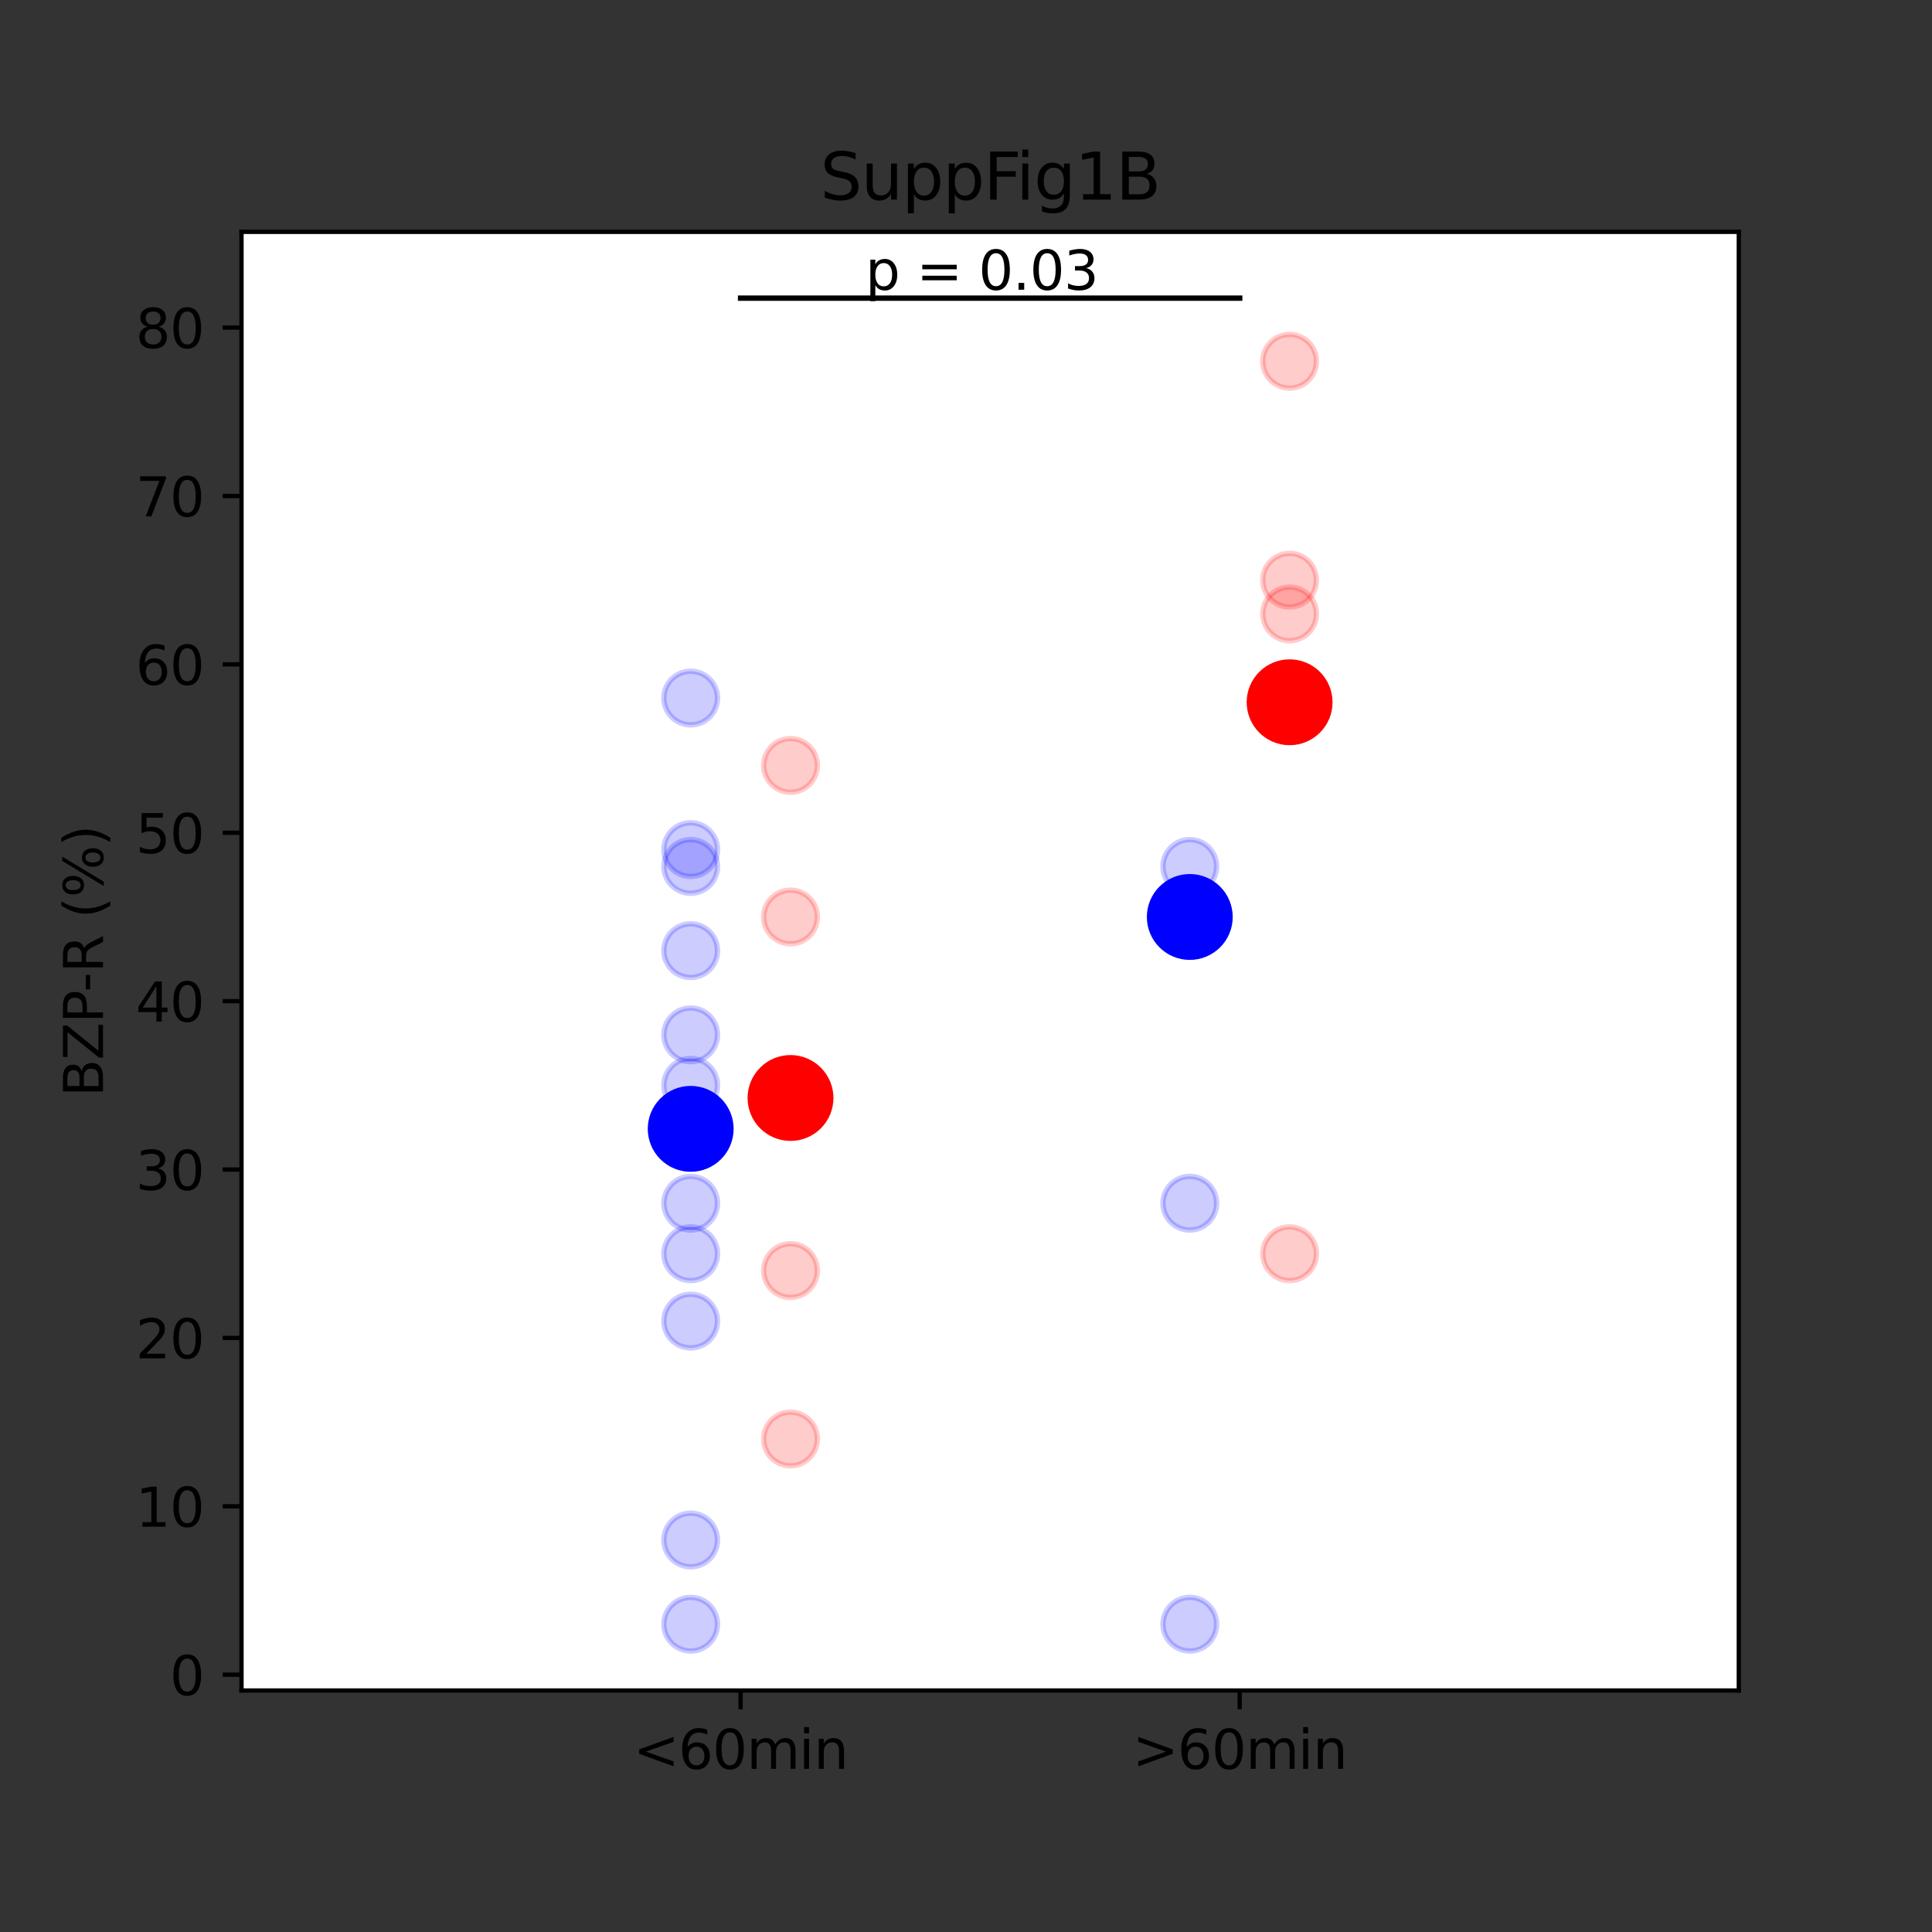 <?xml version="1.0" encoding="utf-8" standalone="no"?>
<!DOCTYPE svg PUBLIC "-//W3C//DTD SVG 1.1//EN"
  "http://www.w3.org/Graphics/SVG/1.1/DTD/svg11.dtd">
<svg height="360pt" version="1.1" viewBox="0 0 360 360" width="360pt" xmlns="http://www.w3.org/2000/svg" xmlns:xlink="http://www.w3.org/1999/xlink">
 <rect x="0" y="0" width="360" height="360" fill="#333333" stroke="none"/>
 <defs>
  <style type="text/css">*{stroke-linecap:butt;stroke-linejoin:round;}</style>
 </defs>
 <g id="figure_1">
  <g id="patch_1">
   <path d="M 0 360 
L 360 360 
L 360 0 
L 0 0 
z
" style="fill:none;"/>
  </g>
  <g id="axes_1">
   <g id="patch_2">
    <path d="M 45 315 
L 324 315 
L 324 43.2 
L 45 43.2 
z
" style="fill:#ffffff;"/>
   </g>
   <g id="matplotlib.axis_1">
    <g id="xtick_1">
     <g id="line2d_1">
      <defs>
       <path d="M 0 0 
L 0 3.5 
" id="mb320eac2e4" style="stroke:#000000;stroke-width:0.8;"/>
      </defs>
      <g>
       <use style="stroke:#000000;stroke-width:0.8;" x="138" xlink:href="#mb320eac2e4" y="315"/>
      </g>
     </g>
     <g id="text_1">
      <!-- &lt;60min -->
      <g transform="translate(118.02 329.598)scale(0.1 -0.1)">
       <defs>
        <path d="M 4684 3150 
L 1459 2003 
L 4684 863 
L 4684 294 
L 678 1747 
L 678 2266 
L 4684 3719 
L 4684 3150 
z
" id="DejaVuSans-3c" transform="scale(0.016)"/>
        <path d="M 2113 2584 
Q 1688 2584 1439 2293 
Q 1191 2003 1191 1497 
Q 1191 994 1439 701 
Q 1688 409 2113 409 
Q 2538 409 2786 701 
Q 3034 994 3034 1497 
Q 3034 2003 2786 2293 
Q 2538 2584 2113 2584 
z
M 3366 4563 
L 3366 3988 
Q 3128 4100 2886 4159 
Q 2644 4219 2406 4219 
Q 1781 4219 1451 3797 
Q 1122 3375 1075 2522 
Q 1259 2794 1537 2939 
Q 1816 3084 2150 3084 
Q 2853 3084 3261 2657 
Q 3669 2231 3669 1497 
Q 3669 778 3244 343 
Q 2819 -91 2113 -91 
Q 1303 -91 875 529 
Q 447 1150 447 2328 
Q 447 3434 972 4092 
Q 1497 4750 2381 4750 
Q 2619 4750 2861 4703 
Q 3103 4656 3366 4563 
z
" id="DejaVuSans-36" transform="scale(0.016)"/>
        <path d="M 2034 4250 
Q 1547 4250 1301 3770 
Q 1056 3291 1056 2328 
Q 1056 1369 1301 889 
Q 1547 409 2034 409 
Q 2525 409 2770 889 
Q 3016 1369 3016 2328 
Q 3016 3291 2770 3770 
Q 2525 4250 2034 4250 
z
M 2034 4750 
Q 2819 4750 3233 4129 
Q 3647 3509 3647 2328 
Q 3647 1150 3233 529 
Q 2819 -91 2034 -91 
Q 1250 -91 836 529 
Q 422 1150 422 2328 
Q 422 3509 836 4129 
Q 1250 4750 2034 4750 
z
" id="DejaVuSans-30" transform="scale(0.016)"/>
        <path d="M 3328 2828 
Q 3544 3216 3844 3400 
Q 4144 3584 4550 3584 
Q 5097 3584 5394 3201 
Q 5691 2819 5691 2113 
L 5691 0 
L 5113 0 
L 5113 2094 
Q 5113 2597 4934 2840 
Q 4756 3084 4391 3084 
Q 3944 3084 3684 2787 
Q 3425 2491 3425 1978 
L 3425 0 
L 2847 0 
L 2847 2094 
Q 2847 2600 2669 2842 
Q 2491 3084 2119 3084 
Q 1678 3084 1418 2786 
Q 1159 2488 1159 1978 
L 1159 0 
L 581 0 
L 581 3500 
L 1159 3500 
L 1159 2956 
Q 1356 3278 1631 3431 
Q 1906 3584 2284 3584 
Q 2666 3584 2933 3390 
Q 3200 3197 3328 2828 
z
" id="DejaVuSans-6d" transform="scale(0.016)"/>
        <path d="M 603 3500 
L 1178 3500 
L 1178 0 
L 603 0 
L 603 3500 
z
M 603 4863 
L 1178 4863 
L 1178 4134 
L 603 4134 
L 603 4863 
z
" id="DejaVuSans-69" transform="scale(0.016)"/>
        <path d="M 3513 2113 
L 3513 0 
L 2938 0 
L 2938 2094 
Q 2938 2591 2744 2837 
Q 2550 3084 2163 3084 
Q 1697 3084 1428 2787 
Q 1159 2491 1159 1978 
L 1159 0 
L 581 0 
L 581 3500 
L 1159 3500 
L 1159 2956 
Q 1366 3272 1645 3428 
Q 1925 3584 2291 3584 
Q 2894 3584 3203 3211 
Q 3513 2838 3513 2113 
z
" id="DejaVuSans-6e" transform="scale(0.016)"/>
       </defs>
       <use xlink:href="#DejaVuSans-3c"/>
       <use x="83.789" xlink:href="#DejaVuSans-36"/>
       <use x="147.412" xlink:href="#DejaVuSans-30"/>
       <use x="211.035" xlink:href="#DejaVuSans-6d"/>
       <use x="308.447" xlink:href="#DejaVuSans-69"/>
       <use x="336.23" xlink:href="#DejaVuSans-6e"/>
      </g>
     </g>
    </g>
    <g id="xtick_2">
     <g id="line2d_2">
      <g>
       <use style="stroke:#000000;stroke-width:0.8;" x="231" xlink:href="#mb320eac2e4" y="315"/>
      </g>
     </g>
     <g id="text_2">
      <!-- &gt;60min -->
      <g transform="translate(211.02 329.598)scale(0.1 -0.1)">
       <defs>
        <path d="M 678 3150 
L 678 3719 
L 4684 2266 
L 4684 1747 
L 678 294 
L 678 863 
L 3897 2003 
L 678 3150 
z
" id="DejaVuSans-3e" transform="scale(0.016)"/>
       </defs>
       <use xlink:href="#DejaVuSans-3e"/>
       <use x="83.789" xlink:href="#DejaVuSans-36"/>
       <use x="147.412" xlink:href="#DejaVuSans-30"/>
       <use x="211.035" xlink:href="#DejaVuSans-6d"/>
       <use x="308.447" xlink:href="#DejaVuSans-69"/>
       <use x="336.23" xlink:href="#DejaVuSans-6e"/>
      </g>
     </g>
    </g>
   </g>
   <g id="matplotlib.axis_2">
    <g id="ytick_1">
     <g id="line2d_3">
      <defs>
       <path d="M 0 0 
L -3.5 0 
" id="m0e31260618" style="stroke:#000000;stroke-width:0.8;"/>
      </defs>
      <g>
       <use style="stroke:#000000;stroke-width:0.8;" x="45" xlink:href="#m0e31260618" y="312.058"/>
      </g>
     </g>
     <g id="text_3">
      <!-- 0 -->
      <g transform="translate(31.637 315.858)scale(0.1 -0.1)">
       <use xlink:href="#DejaVuSans-30"/>
      </g>
     </g>
    </g>
    <g id="ytick_2">
     <g id="line2d_4">
      <g>
       <use style="stroke:#000000;stroke-width:0.8;" x="45" xlink:href="#m0e31260618" y="280.682"/>
      </g>
     </g>
     <g id="text_4">
      <!-- 10 -->
      <g transform="translate(25.275 284.481)scale(0.1 -0.1)">
       <defs>
        <path d="M 794 531 
L 1825 531 
L 1825 4091 
L 703 3866 
L 703 4441 
L 1819 4666 
L 2450 4666 
L 2450 531 
L 3481 531 
L 3481 0 
L 794 0 
L 794 531 
z
" id="DejaVuSans-31" transform="scale(0.016)"/>
       </defs>
       <use xlink:href="#DejaVuSans-31"/>
       <use x="63.623" xlink:href="#DejaVuSans-30"/>
      </g>
     </g>
    </g>
    <g id="ytick_3">
     <g id="line2d_5">
      <g>
       <use style="stroke:#000000;stroke-width:0.8;" x="45" xlink:href="#m0e31260618" y="249.305"/>
      </g>
     </g>
     <g id="text_5">
      <!-- 20 -->
      <g transform="translate(25.275 253.104)scale(0.1 -0.1)">
       <defs>
        <path d="M 1228 531 
L 3431 531 
L 3431 0 
L 469 0 
L 469 531 
Q 828 903 1448 1529 
Q 2069 2156 2228 2338 
Q 2531 2678 2651 2914 
Q 2772 3150 2772 3378 
Q 2772 3750 2511 3984 
Q 2250 4219 1831 4219 
Q 1534 4219 1204 4116 
Q 875 4013 500 3803 
L 500 4441 
Q 881 4594 1212 4672 
Q 1544 4750 1819 4750 
Q 2544 4750 2975 4387 
Q 3406 4025 3406 3419 
Q 3406 3131 3298 2873 
Q 3191 2616 2906 2266 
Q 2828 2175 2409 1742 
Q 1991 1309 1228 531 
z
" id="DejaVuSans-32" transform="scale(0.016)"/>
       </defs>
       <use xlink:href="#DejaVuSans-32"/>
       <use x="63.623" xlink:href="#DejaVuSans-30"/>
      </g>
     </g>
    </g>
    <g id="ytick_4">
     <g id="line2d_6">
      <g>
       <use style="stroke:#000000;stroke-width:0.8;" x="45" xlink:href="#m0e31260618" y="217.929"/>
      </g>
     </g>
     <g id="text_6">
      <!-- 30 -->
      <g transform="translate(25.275 221.728)scale(0.1 -0.1)">
       <defs>
        <path d="M 2597 2516 
Q 3050 2419 3304 2112 
Q 3559 1806 3559 1356 
Q 3559 666 3084 287 
Q 2609 -91 1734 -91 
Q 1441 -91 1130 -33 
Q 819 25 488 141 
L 488 750 
Q 750 597 1062 519 
Q 1375 441 1716 441 
Q 2309 441 2620 675 
Q 2931 909 2931 1356 
Q 2931 1769 2642 2001 
Q 2353 2234 1838 2234 
L 1294 2234 
L 1294 2753 
L 1863 2753 
Q 2328 2753 2575 2939 
Q 2822 3125 2822 3475 
Q 2822 3834 2567 4026 
Q 2313 4219 1838 4219 
Q 1578 4219 1281 4162 
Q 984 4106 628 3988 
L 628 4550 
Q 988 4650 1302 4700 
Q 1616 4750 1894 4750 
Q 2613 4750 3031 4423 
Q 3450 4097 3450 3541 
Q 3450 3153 3228 2886 
Q 3006 2619 2597 2516 
z
" id="DejaVuSans-33" transform="scale(0.016)"/>
       </defs>
       <use xlink:href="#DejaVuSans-33"/>
       <use x="63.623" xlink:href="#DejaVuSans-30"/>
      </g>
     </g>
    </g>
    <g id="ytick_5">
     <g id="line2d_7">
      <g>
       <use style="stroke:#000000;stroke-width:0.8;" x="45" xlink:href="#m0e31260618" y="186.552"/>
      </g>
     </g>
     <g id="text_7">
      <!-- 40 -->
      <g transform="translate(25.275 190.351)scale(0.1 -0.1)">
       <defs>
        <path d="M 2419 4116 
L 825 1625 
L 2419 1625 
L 2419 4116 
z
M 2253 4666 
L 3047 4666 
L 3047 1625 
L 3713 1625 
L 3713 1100 
L 3047 1100 
L 3047 0 
L 2419 0 
L 2419 1100 
L 313 1100 
L 313 1709 
L 2253 4666 
z
" id="DejaVuSans-34" transform="scale(0.016)"/>
       </defs>
       <use xlink:href="#DejaVuSans-34"/>
       <use x="63.623" xlink:href="#DejaVuSans-30"/>
      </g>
     </g>
    </g>
    <g id="ytick_6">
     <g id="line2d_8">
      <g>
       <use style="stroke:#000000;stroke-width:0.8;" x="45" xlink:href="#m0e31260618" y="155.175"/>
      </g>
     </g>
     <g id="text_8">
      <!-- 50 -->
      <g transform="translate(25.275 158.975)scale(0.1 -0.1)">
       <defs>
        <path d="M 691 4666 
L 3169 4666 
L 3169 4134 
L 1269 4134 
L 1269 2991 
Q 1406 3038 1543 3061 
Q 1681 3084 1819 3084 
Q 2600 3084 3056 2656 
Q 3513 2228 3513 1497 
Q 3513 744 3044 326 
Q 2575 -91 1722 -91 
Q 1428 -91 1123 -41 
Q 819 9 494 109 
L 494 744 
Q 775 591 1075 516 
Q 1375 441 1709 441 
Q 2250 441 2565 725 
Q 2881 1009 2881 1497 
Q 2881 1984 2565 2268 
Q 2250 2553 1709 2553 
Q 1456 2553 1204 2497 
Q 953 2441 691 2322 
L 691 4666 
z
" id="DejaVuSans-35" transform="scale(0.016)"/>
       </defs>
       <use xlink:href="#DejaVuSans-35"/>
       <use x="63.623" xlink:href="#DejaVuSans-30"/>
      </g>
     </g>
    </g>
    <g id="ytick_7">
     <g id="line2d_9">
      <g>
       <use style="stroke:#000000;stroke-width:0.8;" x="45" xlink:href="#m0e31260618" y="123.799"/>
      </g>
     </g>
     <g id="text_9">
      <!-- 60 -->
      <g transform="translate(25.275 127.598)scale(0.1 -0.1)">
       <use xlink:href="#DejaVuSans-36"/>
       <use x="63.623" xlink:href="#DejaVuSans-30"/>
      </g>
     </g>
    </g>
    <g id="ytick_8">
     <g id="line2d_10">
      <g>
       <use style="stroke:#000000;stroke-width:0.8;" x="45" xlink:href="#m0e31260618" y="92.422"/>
      </g>
     </g>
     <g id="text_10">
      <!-- 70 -->
      <g transform="translate(25.275 96.221)scale(0.1 -0.1)">
       <defs>
        <path d="M 525 4666 
L 3525 4666 
L 3525 4397 
L 1831 0 
L 1172 0 
L 2766 4134 
L 525 4134 
L 525 4666 
z
" id="DejaVuSans-37" transform="scale(0.016)"/>
       </defs>
       <use xlink:href="#DejaVuSans-37"/>
       <use x="63.623" xlink:href="#DejaVuSans-30"/>
      </g>
     </g>
    </g>
    <g id="ytick_9">
     <g id="line2d_11">
      <g>
       <use style="stroke:#000000;stroke-width:0.8;" x="45" xlink:href="#m0e31260618" y="61.045"/>
      </g>
     </g>
     <g id="text_11">
      <!-- 80 -->
      <g transform="translate(25.275 64.845)scale(0.1 -0.1)">
       <defs>
        <path d="M 2034 2216 
Q 1584 2216 1326 1975 
Q 1069 1734 1069 1313 
Q 1069 891 1326 650 
Q 1584 409 2034 409 
Q 2484 409 2743 651 
Q 3003 894 3003 1313 
Q 3003 1734 2745 1975 
Q 2488 2216 2034 2216 
z
M 1403 2484 
Q 997 2584 770 2862 
Q 544 3141 544 3541 
Q 544 4100 942 4425 
Q 1341 4750 2034 4750 
Q 2731 4750 3128 4425 
Q 3525 4100 3525 3541 
Q 3525 3141 3298 2862 
Q 3072 2584 2669 2484 
Q 3125 2378 3379 2068 
Q 3634 1759 3634 1313 
Q 3634 634 3220 271 
Q 2806 -91 2034 -91 
Q 1263 -91 848 271 
Q 434 634 434 1313 
Q 434 1759 690 2068 
Q 947 2378 1403 2484 
z
M 1172 3481 
Q 1172 3119 1398 2916 
Q 1625 2713 2034 2713 
Q 2441 2713 2670 2916 
Q 2900 3119 2900 3481 
Q 2900 3844 2670 4047 
Q 2441 4250 2034 4250 
Q 1625 4250 1398 4047 
Q 1172 3844 1172 3481 
z
" id="DejaVuSans-38" transform="scale(0.016)"/>
       </defs>
       <use xlink:href="#DejaVuSans-38"/>
       <use x="63.623" xlink:href="#DejaVuSans-30"/>
      </g>
     </g>
    </g>
    <g id="text_12">
     <!-- BZP-R (%) -->
     <g transform="translate(19.195 204.377)rotate(-90)scale(0.1 -0.1)">
      <defs>
       <path d="M 1259 2228 
L 1259 519 
L 2272 519 
Q 2781 519 3026 730 
Q 3272 941 3272 1375 
Q 3272 1813 3026 2020 
Q 2781 2228 2272 2228 
L 1259 2228 
z
M 1259 4147 
L 1259 2741 
L 2194 2741 
Q 2656 2741 2882 2914 
Q 3109 3088 3109 3444 
Q 3109 3797 2882 3972 
Q 2656 4147 2194 4147 
L 1259 4147 
z
M 628 4666 
L 2241 4666 
Q 2963 4666 3353 4366 
Q 3744 4066 3744 3513 
Q 3744 3084 3544 2831 
Q 3344 2578 2956 2516 
Q 3422 2416 3680 2098 
Q 3938 1781 3938 1306 
Q 3938 681 3513 340 
Q 3088 0 2303 0 
L 628 0 
L 628 4666 
z
" id="DejaVuSans-42" transform="scale(0.016)"/>
       <path d="M 359 4666 
L 4025 4666 
L 4025 4184 
L 1075 531 
L 4097 531 
L 4097 0 
L 288 0 
L 288 481 
L 3238 4134 
L 359 4134 
L 359 4666 
z
" id="DejaVuSans-5a" transform="scale(0.016)"/>
       <path d="M 1259 4147 
L 1259 2394 
L 2053 2394 
Q 2494 2394 2734 2622 
Q 2975 2850 2975 3272 
Q 2975 3691 2734 3919 
Q 2494 4147 2053 4147 
L 1259 4147 
z
M 628 4666 
L 2053 4666 
Q 2838 4666 3239 4311 
Q 3641 3956 3641 3272 
Q 3641 2581 3239 2228 
Q 2838 1875 2053 1875 
L 1259 1875 
L 1259 0 
L 628 0 
L 628 4666 
z
" id="DejaVuSans-50" transform="scale(0.016)"/>
       <path d="M 313 2009 
L 1997 2009 
L 1997 1497 
L 313 1497 
L 313 2009 
z
" id="DejaVuSans-2d" transform="scale(0.016)"/>
       <path d="M 2841 2188 
Q 3044 2119 3236 1894 
Q 3428 1669 3622 1275 
L 4263 0 
L 3584 0 
L 2988 1197 
Q 2756 1666 2539 1819 
Q 2322 1972 1947 1972 
L 1259 1972 
L 1259 0 
L 628 0 
L 628 4666 
L 2053 4666 
Q 2853 4666 3247 4331 
Q 3641 3997 3641 3322 
Q 3641 2881 3436 2590 
Q 3231 2300 2841 2188 
z
M 1259 4147 
L 1259 2491 
L 2053 2491 
Q 2509 2491 2742 2702 
Q 2975 2913 2975 3322 
Q 2975 3731 2742 3939 
Q 2509 4147 2053 4147 
L 1259 4147 
z
" id="DejaVuSans-52" transform="scale(0.016)"/>
       <path id="DejaVuSans-20" transform="scale(0.016)"/>
       <path d="M 1984 4856 
Q 1566 4138 1362 3434 
Q 1159 2731 1159 2009 
Q 1159 1288 1364 580 
Q 1569 -128 1984 -844 
L 1484 -844 
Q 1016 -109 783 600 
Q 550 1309 550 2009 
Q 550 2706 781 3412 
Q 1013 4119 1484 4856 
L 1984 4856 
z
" id="DejaVuSans-28" transform="scale(0.016)"/>
       <path d="M 4653 2053 
Q 4381 2053 4226 1822 
Q 4072 1591 4072 1178 
Q 4072 772 4226 539 
Q 4381 306 4653 306 
Q 4919 306 5073 539 
Q 5228 772 5228 1178 
Q 5228 1588 5073 1820 
Q 4919 2053 4653 2053 
z
M 4653 2450 
Q 5147 2450 5437 2106 
Q 5728 1763 5728 1178 
Q 5728 594 5436 251 
Q 5144 -91 4653 -91 
Q 4153 -91 3862 251 
Q 3572 594 3572 1178 
Q 3572 1766 3864 2108 
Q 4156 2450 4653 2450 
z
M 1428 4353 
Q 1159 4353 1004 4120 
Q 850 3888 850 3481 
Q 850 3069 1003 2837 
Q 1156 2606 1428 2606 
Q 1700 2606 1854 2837 
Q 2009 3069 2009 3481 
Q 2009 3884 1853 4118 
Q 1697 4353 1428 4353 
z
M 4250 4750 
L 4750 4750 
L 1831 -91 
L 1331 -91 
L 4250 4750 
z
M 1428 4750 
Q 1922 4750 2215 4408 
Q 2509 4066 2509 3481 
Q 2509 2891 2217 2550 
Q 1925 2209 1428 2209 
Q 931 2209 642 2551 
Q 353 2894 353 3481 
Q 353 4063 643 4406 
Q 934 4750 1428 4750 
z
" id="DejaVuSans-25" transform="scale(0.016)"/>
       <path d="M 513 4856 
L 1013 4856 
Q 1481 4119 1714 3412 
Q 1947 2706 1947 2009 
Q 1947 1309 1714 600 
Q 1481 -109 1013 -844 
L 513 -844 
Q 928 -128 1133 580 
Q 1338 1288 1338 2009 
Q 1338 2731 1133 3434 
Q 928 4138 513 4856 
z
" id="DejaVuSans-29" transform="scale(0.016)"/>
      </defs>
      <use xlink:href="#DejaVuSans-42"/>
      <use x="68.604" xlink:href="#DejaVuSans-5a"/>
      <use x="137.109" xlink:href="#DejaVuSans-50"/>
      <use x="195.162" xlink:href="#DejaVuSans-2d"/>
      <use x="231.246" xlink:href="#DejaVuSans-52"/>
      <use x="300.729" xlink:href="#DejaVuSans-20"/>
      <use x="332.516" xlink:href="#DejaVuSans-28"/>
      <use x="371.529" xlink:href="#DejaVuSans-25"/>
      <use x="466.549" xlink:href="#DejaVuSans-29"/>
     </g>
    </g>
   </g>
   <g id="line2d_12">
    <path clip-path="url(#pdbfa0ce2f2)" d="M 128.7 161.451 
" style="fill:none;stroke:#0000ff;stroke-linecap:square;stroke-opacity:0.2;stroke-width:1.5;"/>
    <defs>
     <path d="M 0 5 
C 1.326 5 2.598 4.473 3.536 3.536 
C 4.473 2.598 5 1.326 5 0 
C 5 -1.326 4.473 -2.598 3.536 -3.536 
C 2.598 -4.473 1.326 -5 0 -5 
C -1.326 -5 -2.598 -4.473 -3.536 -3.536 
C -4.473 -2.598 -5 -1.326 -5 0 
C -5 1.326 -4.473 2.598 -3.536 3.536 
C -2.598 4.473 -1.326 5 0 5 
z
" id="m8a47b277b2" style="stroke:#0000ff;stroke-opacity:0.2;"/>
    </defs>
    <g clip-path="url(#pdbfa0ce2f2)">
     <use style="fill:#0000ff;fill-opacity:0.2;stroke:#0000ff;stroke-opacity:0.2;" x="128.7" xlink:href="#m8a47b277b2" y="161.451"/>
    </g>
   </g>
   <g id="line2d_13">
    <path clip-path="url(#pdbfa0ce2f2)" d="M 128.7 224.204 
" style="fill:none;stroke:#0000ff;stroke-linecap:square;stroke-opacity:0.2;stroke-width:1.5;"/>
    <g clip-path="url(#pdbfa0ce2f2)">
     <use style="fill:#0000ff;fill-opacity:0.2;stroke:#0000ff;stroke-opacity:0.2;" x="128.7" xlink:href="#m8a47b277b2" y="224.204"/>
    </g>
   </g>
   <g id="line2d_14">
    <path clip-path="url(#pdbfa0ce2f2)" d="M 128.7 302.645 
" style="fill:none;stroke:#0000ff;stroke-linecap:square;stroke-opacity:0.2;stroke-width:1.5;"/>
    <g clip-path="url(#pdbfa0ce2f2)">
     <use style="fill:#0000ff;fill-opacity:0.2;stroke:#0000ff;stroke-opacity:0.2;" x="128.7" xlink:href="#m8a47b277b2" y="302.645"/>
    </g>
   </g>
   <g id="line2d_15">
    <path clip-path="url(#pdbfa0ce2f2)" d="M 128.7 177.139 
" style="fill:none;stroke:#0000ff;stroke-linecap:square;stroke-opacity:0.2;stroke-width:1.5;"/>
    <g clip-path="url(#pdbfa0ce2f2)">
     <use style="fill:#0000ff;fill-opacity:0.2;stroke:#0000ff;stroke-opacity:0.2;" x="128.7" xlink:href="#m8a47b277b2" y="177.139"/>
    </g>
   </g>
   <g id="line2d_16">
    <path clip-path="url(#pdbfa0ce2f2)" d="M 128.7 192.827 
" style="fill:none;stroke:#0000ff;stroke-linecap:square;stroke-opacity:0.2;stroke-width:1.5;"/>
    <g clip-path="url(#pdbfa0ce2f2)">
     <use style="fill:#0000ff;fill-opacity:0.2;stroke:#0000ff;stroke-opacity:0.2;" x="128.7" xlink:href="#m8a47b277b2" y="192.827"/>
    </g>
   </g>
   <g id="line2d_17">
    <path clip-path="url(#pdbfa0ce2f2)" d="M 128.7 202.24 
" style="fill:none;stroke:#0000ff;stroke-linecap:square;stroke-opacity:0.2;stroke-width:1.5;"/>
    <g clip-path="url(#pdbfa0ce2f2)">
     <use style="fill:#0000ff;fill-opacity:0.2;stroke:#0000ff;stroke-opacity:0.2;" x="128.7" xlink:href="#m8a47b277b2" y="202.24"/>
    </g>
   </g>
   <g id="line2d_18">
    <path clip-path="url(#pdbfa0ce2f2)" d="M 128.7 130.074 
" style="fill:none;stroke:#0000ff;stroke-linecap:square;stroke-opacity:0.2;stroke-width:1.5;"/>
    <g clip-path="url(#pdbfa0ce2f2)">
     <use style="fill:#0000ff;fill-opacity:0.2;stroke:#0000ff;stroke-opacity:0.2;" x="128.7" xlink:href="#m8a47b277b2" y="130.074"/>
    </g>
   </g>
   <g id="line2d_19">
    <path clip-path="url(#pdbfa0ce2f2)" d="M 128.7 233.617 
" style="fill:none;stroke:#0000ff;stroke-linecap:square;stroke-opacity:0.2;stroke-width:1.5;"/>
    <g clip-path="url(#pdbfa0ce2f2)">
     <use style="fill:#0000ff;fill-opacity:0.2;stroke:#0000ff;stroke-opacity:0.2;" x="128.7" xlink:href="#m8a47b277b2" y="233.617"/>
    </g>
   </g>
   <g id="line2d_20">
    <path clip-path="url(#pdbfa0ce2f2)" d="M 128.7 158.313 
" style="fill:none;stroke:#0000ff;stroke-linecap:square;stroke-opacity:0.2;stroke-width:1.5;"/>
    <g clip-path="url(#pdbfa0ce2f2)">
     <use style="fill:#0000ff;fill-opacity:0.2;stroke:#0000ff;stroke-opacity:0.2;" x="128.7" xlink:href="#m8a47b277b2" y="158.313"/>
    </g>
   </g>
   <g id="line2d_21">
    <path clip-path="url(#pdbfa0ce2f2)" d="M 128.7 208.516 
" style="fill:none;stroke:#0000ff;stroke-linecap:square;stroke-opacity:0.2;stroke-width:1.5;"/>
    <g clip-path="url(#pdbfa0ce2f2)">
     <use style="fill:#0000ff;fill-opacity:0.2;stroke:#0000ff;stroke-opacity:0.2;" x="128.7" xlink:href="#m8a47b277b2" y="208.516"/>
    </g>
   </g>
   <g id="line2d_22">
    <path clip-path="url(#pdbfa0ce2f2)" d="M 128.7 286.957 
" style="fill:none;stroke:#0000ff;stroke-linecap:square;stroke-opacity:0.2;stroke-width:1.5;"/>
    <g clip-path="url(#pdbfa0ce2f2)">
     <use style="fill:#0000ff;fill-opacity:0.2;stroke:#0000ff;stroke-opacity:0.2;" x="128.7" xlink:href="#m8a47b277b2" y="286.957"/>
    </g>
   </g>
   <g id="line2d_23">
    <path clip-path="url(#pdbfa0ce2f2)" d="M 128.7 246.168 
" style="fill:none;stroke:#0000ff;stroke-linecap:square;stroke-opacity:0.2;stroke-width:1.5;"/>
    <g clip-path="url(#pdbfa0ce2f2)">
     <use style="fill:#0000ff;fill-opacity:0.2;stroke:#0000ff;stroke-opacity:0.2;" x="128.7" xlink:href="#m8a47b277b2" y="246.168"/>
    </g>
   </g>
   <g id="line2d_24">
    <path clip-path="url(#pdbfa0ce2f2)" d="M 221.7 161.451 
" style="fill:none;stroke:#0000ff;stroke-linecap:square;stroke-opacity:0.2;stroke-width:1.5;"/>
    <g clip-path="url(#pdbfa0ce2f2)">
     <use style="fill:#0000ff;fill-opacity:0.2;stroke:#0000ff;stroke-opacity:0.2;" x="221.7" xlink:href="#m8a47b277b2" y="161.451"/>
    </g>
   </g>
   <g id="line2d_25">
    <path clip-path="url(#pdbfa0ce2f2)" d="M 221.7 224.204 
" style="fill:none;stroke:#0000ff;stroke-linecap:square;stroke-opacity:0.2;stroke-width:1.5;"/>
    <g clip-path="url(#pdbfa0ce2f2)">
     <use style="fill:#0000ff;fill-opacity:0.2;stroke:#0000ff;stroke-opacity:0.2;" x="221.7" xlink:href="#m8a47b277b2" y="224.204"/>
    </g>
   </g>
   <g id="line2d_26">
    <path clip-path="url(#pdbfa0ce2f2)" d="M 221.7 302.645 
" style="fill:none;stroke:#0000ff;stroke-linecap:square;stroke-opacity:0.2;stroke-width:1.5;"/>
    <g clip-path="url(#pdbfa0ce2f2)">
     <use style="fill:#0000ff;fill-opacity:0.2;stroke:#0000ff;stroke-opacity:0.2;" x="221.7" xlink:href="#m8a47b277b2" y="302.645"/>
    </g>
   </g>
   <g id="line2d_27">
    <path clip-path="url(#pdbfa0ce2f2)" d="M 147.3 142.625 
" style="fill:none;stroke:#ff0000;stroke-linecap:square;stroke-opacity:0.2;stroke-width:1.5;"/>
    <defs>
     <path d="M 0 5 
C 1.326 5 2.598 4.473 3.536 3.536 
C 4.473 2.598 5 1.326 5 0 
C 5 -1.326 4.473 -2.598 3.536 -3.536 
C 2.598 -4.473 1.326 -5 0 -5 
C -1.326 -5 -2.598 -4.473 -3.536 -3.536 
C -4.473 -2.598 -5 -1.326 -5 0 
C -5 1.326 -4.473 2.598 -3.536 3.536 
C -2.598 4.473 -1.326 5 0 5 
z
" id="mb84463f628" style="stroke:#ff0000;stroke-opacity:0.2;"/>
    </defs>
    <g clip-path="url(#pdbfa0ce2f2)">
     <use style="fill:#ff0000;fill-opacity:0.2;stroke:#ff0000;stroke-opacity:0.2;" x="147.3" xlink:href="#mb84463f628" y="142.625"/>
    </g>
   </g>
   <g id="line2d_28">
    <path clip-path="url(#pdbfa0ce2f2)" d="M 147.3 236.755 
" style="fill:none;stroke:#ff0000;stroke-linecap:square;stroke-opacity:0.2;stroke-width:1.5;"/>
    <g clip-path="url(#pdbfa0ce2f2)">
     <use style="fill:#ff0000;fill-opacity:0.2;stroke:#ff0000;stroke-opacity:0.2;" x="147.3" xlink:href="#mb84463f628" y="236.755"/>
    </g>
   </g>
   <g id="line2d_29">
    <path clip-path="url(#pdbfa0ce2f2)" d="M 147.3 268.131 
" style="fill:none;stroke:#ff0000;stroke-linecap:square;stroke-opacity:0.2;stroke-width:1.5;"/>
    <g clip-path="url(#pdbfa0ce2f2)">
     <use style="fill:#ff0000;fill-opacity:0.2;stroke:#ff0000;stroke-opacity:0.2;" x="147.3" xlink:href="#mb84463f628" y="268.131"/>
    </g>
   </g>
   <g id="line2d_30">
    <path clip-path="url(#pdbfa0ce2f2)" d="M 147.3 170.864 
" style="fill:none;stroke:#ff0000;stroke-linecap:square;stroke-opacity:0.2;stroke-width:1.5;"/>
    <g clip-path="url(#pdbfa0ce2f2)">
     <use style="fill:#ff0000;fill-opacity:0.2;stroke:#ff0000;stroke-opacity:0.2;" x="147.3" xlink:href="#mb84463f628" y="170.864"/>
    </g>
   </g>
   <g id="line2d_31">
    <path clip-path="url(#pdbfa0ce2f2)" d="M 240.3 108.11 
" style="fill:none;stroke:#ff0000;stroke-linecap:square;stroke-opacity:0.2;stroke-width:1.5;"/>
    <g clip-path="url(#pdbfa0ce2f2)">
     <use style="fill:#ff0000;fill-opacity:0.2;stroke:#ff0000;stroke-opacity:0.2;" x="240.3" xlink:href="#mb84463f628" y="108.11"/>
    </g>
   </g>
   <g id="line2d_32">
    <path clip-path="url(#pdbfa0ce2f2)" d="M 240.3 67.321 
" style="fill:none;stroke:#ff0000;stroke-linecap:square;stroke-opacity:0.2;stroke-width:1.5;"/>
    <g clip-path="url(#pdbfa0ce2f2)">
     <use style="fill:#ff0000;fill-opacity:0.2;stroke:#ff0000;stroke-opacity:0.2;" x="240.3" xlink:href="#mb84463f628" y="67.321"/>
    </g>
   </g>
   <g id="line2d_33">
    <path clip-path="url(#pdbfa0ce2f2)" d="M 240.3 114.386 
" style="fill:none;stroke:#ff0000;stroke-linecap:square;stroke-opacity:0.2;stroke-width:1.5;"/>
    <g clip-path="url(#pdbfa0ce2f2)">
     <use style="fill:#ff0000;fill-opacity:0.2;stroke:#ff0000;stroke-opacity:0.2;" x="240.3" xlink:href="#mb84463f628" y="114.386"/>
    </g>
   </g>
   <g id="line2d_34">
    <path clip-path="url(#pdbfa0ce2f2)" d="M 240.3 233.617 
" style="fill:none;stroke:#ff0000;stroke-linecap:square;stroke-opacity:0.2;stroke-width:1.5;"/>
    <g clip-path="url(#pdbfa0ce2f2)">
     <use style="fill:#ff0000;fill-opacity:0.2;stroke:#ff0000;stroke-opacity:0.2;" x="240.3" xlink:href="#mb84463f628" y="233.617"/>
    </g>
   </g>
   <g id="line2d_35">
    <path clip-path="url(#pdbfa0ce2f2)" d="M 128.7 210.346 
" style="fill:none;stroke:#0000ff;stroke-linecap:square;stroke-width:1.5;"/>
    <defs>
     <path d="M 0 7.5 
C 1.989 7.5 3.897 6.71 5.303 5.303 
C 6.71 3.897 7.5 1.989 7.5 0 
C 7.5 -1.989 6.71 -3.897 5.303 -5.303 
C 3.897 -6.71 1.989 -7.5 0 -7.5 
C -1.989 -7.5 -3.897 -6.71 -5.303 -5.303 
C -6.71 -3.897 -7.5 -1.989 -7.5 0 
C -7.5 1.989 -6.71 3.897 -5.303 5.303 
C -3.897 6.71 -1.989 7.5 0 7.5 
z
" id="m9868e71938" style="stroke:#0000ff;"/>
    </defs>
    <g clip-path="url(#pdbfa0ce2f2)">
     <use style="fill:#0000ff;stroke:#0000ff;" x="128.7" xlink:href="#m9868e71938" y="210.346"/>
    </g>
   </g>
   <g id="line2d_36">
    <path clip-path="url(#pdbfa0ce2f2)" d="M 221.7 170.864 
" style="fill:none;stroke:#0000ff;stroke-linecap:square;stroke-width:1.5;"/>
    <g clip-path="url(#pdbfa0ce2f2)">
     <use style="fill:#0000ff;stroke:#0000ff;" x="221.7" xlink:href="#m9868e71938" y="170.864"/>
    </g>
   </g>
   <g id="line2d_37">
    <path clip-path="url(#pdbfa0ce2f2)" d="M 147.3 204.594 
" style="fill:none;stroke:#ff0000;stroke-linecap:square;stroke-width:1.5;"/>
    <defs>
     <path d="M 0 7.5 
C 1.989 7.5 3.897 6.71 5.303 5.303 
C 6.71 3.897 7.5 1.989 7.5 0 
C 7.5 -1.989 6.71 -3.897 5.303 -5.303 
C 3.897 -6.71 1.989 -7.5 0 -7.5 
C -1.989 -7.5 -3.897 -6.71 -5.303 -5.303 
C -6.71 -3.897 -7.5 -1.989 -7.5 0 
C -7.5 1.989 -6.71 3.897 -5.303 5.303 
C -3.897 6.71 -1.989 7.5 0 7.5 
z
" id="mb7a36e0422" style="stroke:#ff0000;"/>
    </defs>
    <g clip-path="url(#pdbfa0ce2f2)">
     <use style="fill:#ff0000;stroke:#ff0000;" x="147.3" xlink:href="#mb7a36e0422" y="204.594"/>
    </g>
   </g>
   <g id="line2d_38">
    <path clip-path="url(#pdbfa0ce2f2)" d="M 240.3 130.858 
" style="fill:none;stroke:#ff0000;stroke-linecap:square;stroke-width:1.5;"/>
    <g clip-path="url(#pdbfa0ce2f2)">
     <use style="fill:#ff0000;stroke:#ff0000;" x="240.3" xlink:href="#mb7a36e0422" y="130.858"/>
    </g>
   </g>
   <g id="line2d_39">
    <path clip-path="url(#pdbfa0ce2f2)" d="M 138 55.555 
L 231 55.555 
" style="fill:none;stroke:#000000;stroke-linecap:square;"/>
   </g>
   <g id="patch_3">
    <path d="M 45 315 
L 45 43.2 
" style="fill:none;stroke:#000000;stroke-linecap:square;stroke-linejoin:miter;stroke-width:0.8;"/>
   </g>
   <g id="patch_4">
    <path d="M 324 315 
L 324 43.2 
" style="fill:none;stroke:#000000;stroke-linecap:square;stroke-linejoin:miter;stroke-width:0.8;"/>
   </g>
   <g id="patch_5">
    <path d="M 45 315 
L 324 315 
" style="fill:none;stroke:#000000;stroke-linecap:square;stroke-linejoin:miter;stroke-width:0.8;"/>
   </g>
   <g id="patch_6">
    <path d="M 45 43.2 
L 324 43.2 
" style="fill:none;stroke:#000000;stroke-linecap:square;stroke-linejoin:miter;stroke-width:0.8;"/>
   </g>
   <g id="text_13">
    <!-- p = 0.03 -->
    <g transform="translate(161.25 53.986)scale(0.1 -0.1)">
     <defs>
      <path d="M 1159 525 
L 1159 -1331 
L 581 -1331 
L 581 3500 
L 1159 3500 
L 1159 2969 
Q 1341 3281 1617 3432 
Q 1894 3584 2278 3584 
Q 2916 3584 3314 3078 
Q 3713 2572 3713 1747 
Q 3713 922 3314 415 
Q 2916 -91 2278 -91 
Q 1894 -91 1617 61 
Q 1341 213 1159 525 
z
M 3116 1747 
Q 3116 2381 2855 2742 
Q 2594 3103 2138 3103 
Q 1681 3103 1420 2742 
Q 1159 2381 1159 1747 
Q 1159 1113 1420 752 
Q 1681 391 2138 391 
Q 2594 391 2855 752 
Q 3116 1113 3116 1747 
z
" id="DejaVuSans-70" transform="scale(0.016)"/>
      <path d="M 678 2906 
L 4684 2906 
L 4684 2381 
L 678 2381 
L 678 2906 
z
M 678 1631 
L 4684 1631 
L 4684 1100 
L 678 1100 
L 678 1631 
z
" id="DejaVuSans-3d" transform="scale(0.016)"/>
      <path d="M 684 794 
L 1344 794 
L 1344 0 
L 684 0 
L 684 794 
z
" id="DejaVuSans-2e" transform="scale(0.016)"/>
     </defs>
     <use xlink:href="#DejaVuSans-70"/>
     <use x="63.477" xlink:href="#DejaVuSans-20"/>
     <use x="95.264" xlink:href="#DejaVuSans-3d"/>
     <use x="179.053" xlink:href="#DejaVuSans-20"/>
     <use x="210.84" xlink:href="#DejaVuSans-30"/>
     <use x="274.463" xlink:href="#DejaVuSans-2e"/>
     <use x="306.25" xlink:href="#DejaVuSans-30"/>
     <use x="369.873" xlink:href="#DejaVuSans-33"/>
    </g>
   </g>
   <g id="text_14">
    <!-- SuppFig1B -->
    <g transform="translate(152.844 37.2)scale(0.12 -0.12)">
     <defs>
      <path d="M 3425 4513 
L 3425 3897 
Q 3066 4069 2747 4153 
Q 2428 4238 2131 4238 
Q 1616 4238 1336 4038 
Q 1056 3838 1056 3469 
Q 1056 3159 1242 3001 
Q 1428 2844 1947 2747 
L 2328 2669 
Q 3034 2534 3370 2195 
Q 3706 1856 3706 1288 
Q 3706 609 3251 259 
Q 2797 -91 1919 -91 
Q 1588 -91 1214 -16 
Q 841 59 441 206 
L 441 856 
Q 825 641 1194 531 
Q 1563 422 1919 422 
Q 2459 422 2753 634 
Q 3047 847 3047 1241 
Q 3047 1584 2836 1778 
Q 2625 1972 2144 2069 
L 1759 2144 
Q 1053 2284 737 2584 
Q 422 2884 422 3419 
Q 422 4038 858 4394 
Q 1294 4750 2059 4750 
Q 2388 4750 2728 4690 
Q 3069 4631 3425 4513 
z
" id="DejaVuSans-53" transform="scale(0.016)"/>
      <path d="M 544 1381 
L 544 3500 
L 1119 3500 
L 1119 1403 
Q 1119 906 1312 657 
Q 1506 409 1894 409 
Q 2359 409 2629 706 
Q 2900 1003 2900 1516 
L 2900 3500 
L 3475 3500 
L 3475 0 
L 2900 0 
L 2900 538 
Q 2691 219 2414 64 
Q 2138 -91 1772 -91 
Q 1169 -91 856 284 
Q 544 659 544 1381 
z
M 1991 3584 
L 1991 3584 
z
" id="DejaVuSans-75" transform="scale(0.016)"/>
      <path d="M 628 4666 
L 3309 4666 
L 3309 4134 
L 1259 4134 
L 1259 2759 
L 3109 2759 
L 3109 2228 
L 1259 2228 
L 1259 0 
L 628 0 
L 628 4666 
z
" id="DejaVuSans-46" transform="scale(0.016)"/>
      <path d="M 2906 1791 
Q 2906 2416 2648 2759 
Q 2391 3103 1925 3103 
Q 1463 3103 1205 2759 
Q 947 2416 947 1791 
Q 947 1169 1205 825 
Q 1463 481 1925 481 
Q 2391 481 2648 825 
Q 2906 1169 2906 1791 
z
M 3481 434 
Q 3481 -459 3084 -895 
Q 2688 -1331 1869 -1331 
Q 1566 -1331 1297 -1286 
Q 1028 -1241 775 -1147 
L 775 -588 
Q 1028 -725 1275 -790 
Q 1522 -856 1778 -856 
Q 2344 -856 2625 -561 
Q 2906 -266 2906 331 
L 2906 616 
Q 2728 306 2450 153 
Q 2172 0 1784 0 
Q 1141 0 747 490 
Q 353 981 353 1791 
Q 353 2603 747 3093 
Q 1141 3584 1784 3584 
Q 2172 3584 2450 3431 
Q 2728 3278 2906 2969 
L 2906 3500 
L 3481 3500 
L 3481 434 
z
" id="DejaVuSans-67" transform="scale(0.016)"/>
     </defs>
     <use xlink:href="#DejaVuSans-53"/>
     <use x="63.477" xlink:href="#DejaVuSans-75"/>
     <use x="126.855" xlink:href="#DejaVuSans-70"/>
     <use x="190.332" xlink:href="#DejaVuSans-70"/>
     <use x="253.809" xlink:href="#DejaVuSans-46"/>
     <use x="304.078" xlink:href="#DejaVuSans-69"/>
     <use x="331.861" xlink:href="#DejaVuSans-67"/>
     <use x="395.338" xlink:href="#DejaVuSans-31"/>
     <use x="458.961" xlink:href="#DejaVuSans-42"/>
    </g>
   </g>
  </g>
 </g>
 <defs>
  <clipPath id="pdbfa0ce2f2">
   <rect height="271.8" width="279" x="45" y="43.2"/>
  </clipPath>
 </defs>
</svg>
